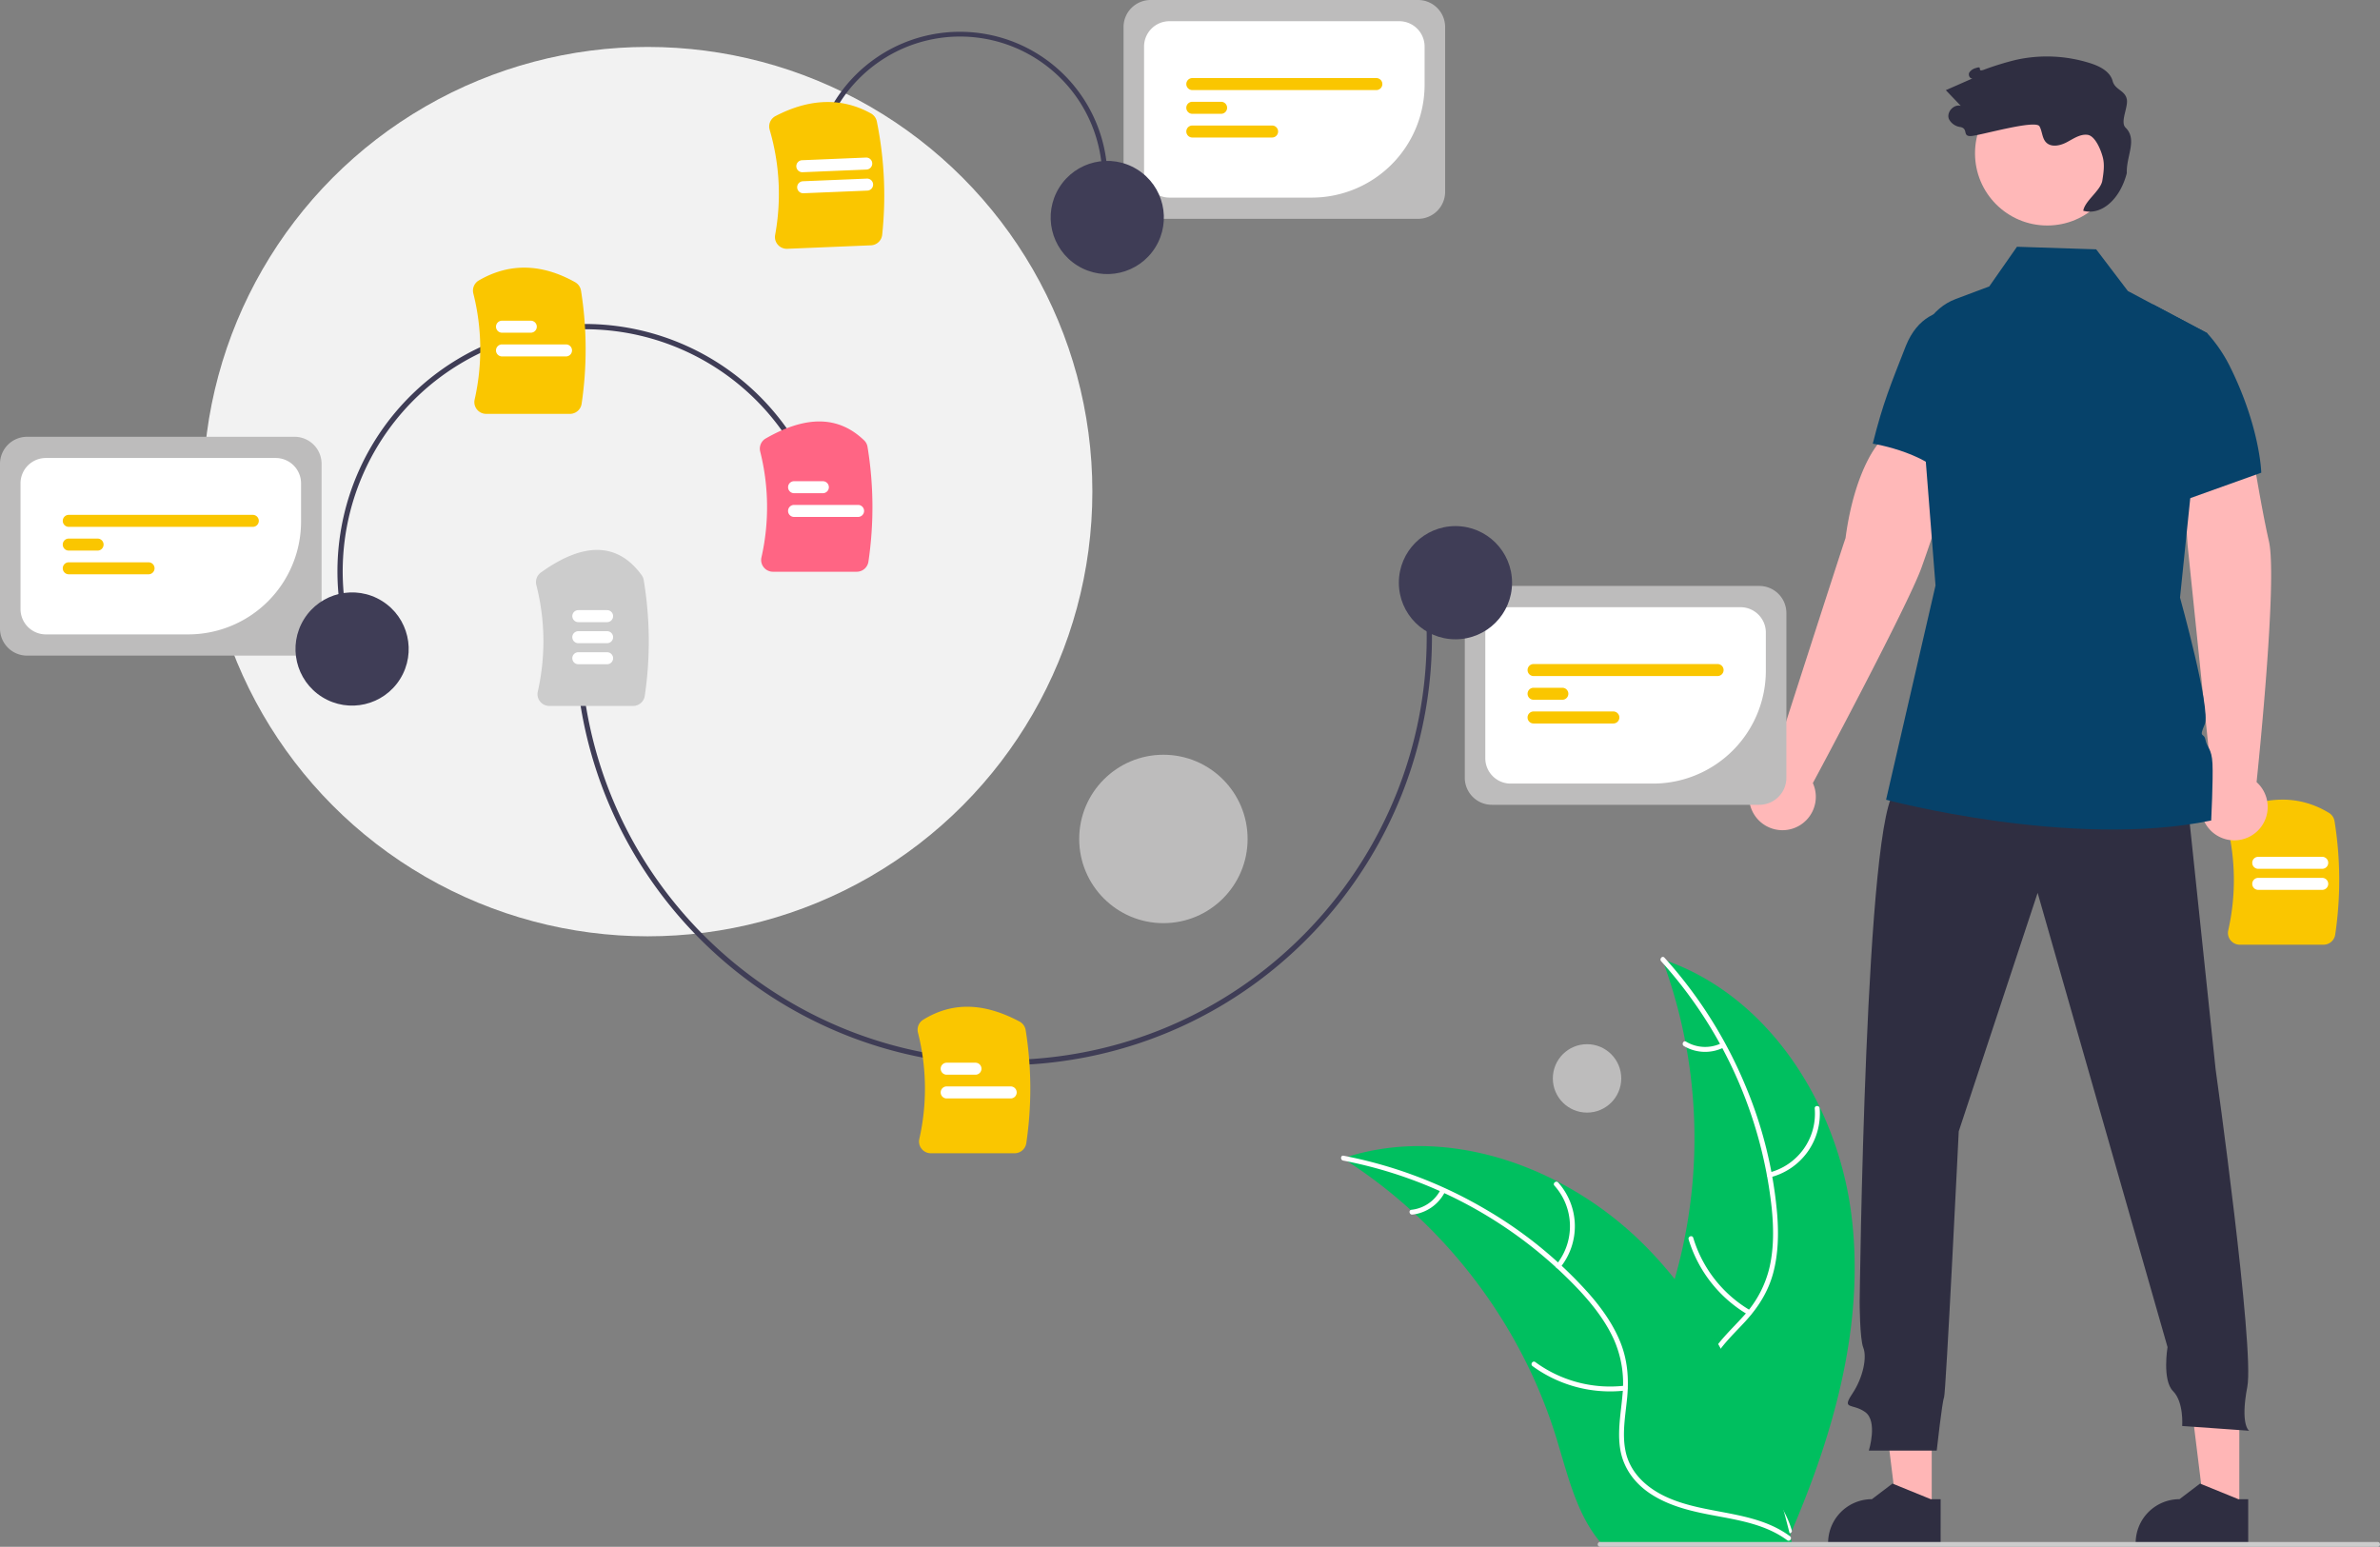 <?xml version="1.0"?>
<svg width="904.512" height="587.861" xmlns="http://www.w3.org/2000/svg" xmlns:svg="http://www.w3.org/2000/svg" data-name="Layer 1">
 <rect width="100%" height="100%" fill="#808080" stroke="none"/>
 <g class="layer">
  <title>Layer 1</title>
  <path d="m1030.78,515.1l-31.8,0a4.5,4.5 0 0 1 -3.54,-1.71a4.41,4.41 0 0 1 -0.86,-3.74a86.54,86.54 0 0 0 -0.42,-40.01a4.47,4.47 0 0 1 2.42,-5.13c13.29,-6.21 25.49,-6.05 36.26,0.48a4.53,4.53 0 0 1 2.14,3.16a141.55,141.55 0 0 1 0.26,43.08a4.49,4.49 0 0 1 -4.46,3.87z" fill="#fac600" id="svg_1" transform="translate(-147.744 -156.069)"/>
  <path d="m1030.3,494.26l-24.32,0a2.28,2.28 0 0 1 0,-4.56l24.32,0a2.28,2.28 0 0 1 0,4.56z" fill="#fff" id="svg_2" transform="translate(-147.744 -156.069)"/>
  <path d="m1030.3,486.26l-24.32,0a2.28,2.28 0 0 1 0,-4.56l24.32,0a2.28,2.28 0 0 1 0,4.56z" fill="#fff" id="svg_3" transform="translate(-147.744 -156.069)"/>
  <circle cx="246.15" cy="186.84" fill="#f2f2f2" id="svg_4" r="169"/>
  <circle cx="442.15" cy="318.84" fill="#bdbcbc" id="svg_5" r="32" transform="matrix(1 0 0 1 0 0)"/>
  <circle cx="603.15" cy="409.84" fill="#bdbcbc" id="svg_6" r="13"/>
  <path d="m703.53,460.97c-5.49,-41.89 -31.73,-83.03 -71.81,-96.42a194.66,194.66 0 0 1 0.85,133.64c-6.04,16.66 -14.49,34.56 -8.6,51.27c3.66,10.4 12.51,18.32 22.37,23.24c9.87,4.93 20.8,7.23 31.59,9.49l2.13,1.74c16.86,-38.74 28.95,-81.07 23.47,-122.96z" fill="#00bf5f" id="svg_7" transform="matrix(1 0 0 1 0 0)"/>
  <path d="m779.07,521.41a166.38,166.38 0 0 1 41.96,93.37c0.78,7.46 0.92,15.08 -0.67,22.44a41.09,41.09 0 0 1 -10.1,19.13c-4.57,5.09 -9.84,9.77 -13.1,15.88c-3.43,6.45 -3.52,13.74 -1.09,20.55c2.96,8.33 8.74,15.09 14.62,21.52c6.53,7.12 13.43,14.43 16.24,23.91c0.35,1.15 2.11,0.56 1.77,-0.59c-4.9,-16.51 -21.02,-25.8 -28.77,-40.65c-3.62,-6.93 -5.17,-14.99 -1.87,-22.35c2.89,-6.43 8.32,-11.26 13,-16.37c4.91,-5.37 8.66,-11.25 10.57,-18.34c1.95,-7.24 2.11,-14.89 1.53,-22.33a161.42,161.42 0 0 0 -12.1,-48.97a169.33,169.33 0 0 0 -30.76,-48.6c-0.81,-0.89 -2.02,0.52 -1.23,1.4z" fill="#fff" id="svg_8" transform="translate(-147.744 -156.069)"/>
  <path d="m820.46,603.52a24.96,24.96 0 0 0 18.83,-26.27c-0.1,-1.19 -1.96,-1.09 -1.86,0.1a23.11,23.11 0 0 1 -17.56,24.41c-1.17,0.28 -0.57,2.04 0.59,1.76z" fill="#fff" id="svg_9" transform="translate(-147.744 -156.069)"/>
  <path d="m812.92,654.07a48.11,48.11 0 0 1 -21.66,-27.57c-0.34,-1.15 -2.11,-0.55 -1.76,0.6a50.04,50.04 0 0 0 22.6,28.64c1.03,0.61 1.85,-1.06 0.82,-1.67z" fill="#fff" id="svg_10" transform="translate(-147.744 -156.069)"/>
  <path d="m801.93,552.55a14.13,14.13 0 0 1 -13.39,-0.6c-1.03,-0.62 -1.85,1.06 -0.83,1.67a15.83,15.83 0 0 0 14.82,0.69a0.96,0.96 0 0 0 0.58,-1.18a0.94,0.94 0 0 0 -1.18,-0.58z" fill="#fff" id="svg_11" transform="translate(-147.744 -156.069)"/>
  <path d="m510.33,440.21c0.63,0.41 1.26,0.81 1.89,1.23a186.08,186.08 0 0 1 23.91,18.42c0.59,0.52 1.17,1.05 1.74,1.58a196.17,196.17 0 0 1 42.98,58.05a190.51,190.51 0 0 1 10.61,26.93c3.93,12.75 7.18,26.89 14.87,37.29a32.68,32.68 0 0 0 2.56,3.13l68.88,-0.44c0.16,-0.08 0.32,-0.15 0.47,-0.23l2.75,0.11c-0.11,-0.48 -0.24,-0.99 -0.35,-1.47c-0.07,-0.28 -0.15,-0.57 -0.21,-0.85c-0.05,-0.19 -0.1,-0.38 -0.13,-0.55c-0.02,-0.06 -0.03,-0.12 -0.05,-0.17c-0.03,-0.17 -0.08,-0.33 -0.11,-0.49q-1.07,-4.21 -2.19,-8.42c0,-0.02 0,-0.02 -0.02,-0.03c-5.78,-21.39 -13.39,-42.48 -23.97,-61.74c-0.32,-0.58 -0.63,-1.17 -0.98,-1.75a181.79,181.79 0 0 0 -16.49,-24.67a160.71,160.71 0 0 0 -10.78,-12.17a133.64,133.64 0 0 0 -33.6,-24.84c-24.79,-12.88 -53.42,-17.7 -79.78,-9.56c-0.67,0.21 -1.33,0.42 -2,0.64z" fill="#00bf5f" id="svg_12" transform="matrix(1 0 0 1 0 0)"/>
  <path d="m658.23,597.15a166.38,166.38 0 0 1 89.72,49.29c5.1,5.49 9.8,11.49 12.97,18.32a41.09,41.09 0 0 1 3.45,21.36c-0.58,6.81 -1.97,13.72 -0.89,20.56c1.13,7.22 5.46,13.09 11.49,17.07c7.38,4.87 16.07,6.79 24.63,8.37c9.51,1.77 19.41,3.44 27.37,9.32c0.97,0.72 2.01,-0.82 1.05,-1.53c-13.85,-10.23 -32.31,-7.95 -47.44,-15.14c-7.06,-3.35 -13.15,-8.85 -14.95,-16.72c-1.56,-6.87 -0.14,-14 0.52,-20.9c0.68,-7.24 0.14,-14.2 -2.6,-21c-2.8,-6.96 -7.28,-13.16 -12.22,-18.75a161.42,161.42 0 0 0 -39.15,-31.82a169.33,169.33 0 0 0 -53.82,-20.28c-1.18,-0.23 -1.3,1.63 -0.13,1.85z" fill="#fff" id="svg_13" transform="translate(-147.744 -156.069)"/>
  <path d="m740.71,637.79a24.96,24.96 0 0 0 -0.78,-32.31c-0.8,-0.89 -2.23,0.31 -1.42,1.2a23.11,23.11 0 0 1 0.66,30.06c-0.76,0.93 0.78,1.98 1.54,1.05z" fill="#fff" id="svg_14" transform="translate(-147.744 -156.069)"/>
  <path d="m765.13,682.7a48.11,48.11 0 0 1 -33.9,-8.98c-0.97,-0.7 -2.02,0.83 -1.05,1.54a50.04,50.04 0 0 0 35.29,9.27c1.19,-0.14 0.84,-1.97 -0.34,-1.83z" fill="#fff" id="svg_15" transform="translate(-147.744 -156.069)"/>
  <path d="m695.22,608.25a14.13,14.13 0 0 1 -11.05,7.59c-1.19,0.13 -0.84,1.95 0.35,1.83a15.83,15.83 0 0 0 12.24,-8.37a0.96,0.96 0 0 0 -0.24,-1.29a0.94,0.94 0 0 0 -1.3,0.24z" fill="#fff" id="svg_16" transform="translate(-147.744 -156.069)"/>
  <path d="m988.43,453.32l-9.31,-90.16l-2.46,-37.11l26.07,-4.72s3.91,25.51 7.32,40.48c3.37,14.78 -4.49,89.53 -4.7,91.5a12.68,12.68 0 1 1 -16.92,0.01z" fill="#ffb8b8" id="svg_17" transform="translate(-147.744 -156.069)"/>
  <polygon fill="#ffb6b6" id="svg_18" points="734.148 574.092 720.884 574.092 714.574 522.932 734.15 522.933 734.148 574.092"/>
  <path d="m885.27,743.02l-42.76,0l0,-0.54a16.65,16.65 0 0 1 16.64,-16.65l0,0l7.82,-5.93l14.57,5.93l3.74,0l-0.01,17.19z" fill="#2f2e41" id="svg_19" transform="translate(-147.744 -156.069)"/>
  <polygon fill="#ffb6b6" id="svg_20" points="851.045 574.092 837.782 574.092 831.472 522.932 851.048 522.933 851.045 574.092"/>
  <path d="m1002.17,743.02l-42.77,0l0,-0.54a16.65,16.65 0 0 1 16.65,-16.65l0,0l7.81,-5.93l14.58,5.93l3.73,0l0,17.19z" fill="#2f2e41" id="svg_21" transform="translate(-147.744 -156.069)"/>
  <path d="m978.62,456.35l11.15,105.98s14.85,106.12 12.06,120.76s0.7,16.73 0.7,16.73l-25.45,-1.81s0.7,-9.06 -3.48,-13.25s-2.09,-16.73 -2.09,-16.73l-49.37,-172.63l-29.98,90.64s-4.88,99.7 -5.58,101.1s-2.79,20.22 -2.79,20.22l-25.8,0s3.49,-11.16 -1.39,-14.64s-9.07,-0.7 -4.88,-6.98s5.58,-13.94 4.18,-17.43s-1.39,-17.43 -1.39,-17.43s2.09,-188.25 13.94,-194.53s110.17,0 110.17,0z" fill="#2f2e41" id="svg_22" transform="translate(-147.744 -156.069)"/>
  <circle cx="778.04" cy="58.26" fill="#ffb8b8" id="svg_23" r="27.44"/>
  <path d="m859.39,179.65l-26.99,9.67l-8.22,2.95l-6,-76.63l20.59,10.92a0.43,0.43 0 0 1 0.09,0.09a55.72,55.72 0 0 1 8.87,13.15c11.29,22.96 11.66,39.85 11.66,39.85z" fill="#06426a" id="svg_24" transform="matrix(1 0 0 1 0 0)"/>
  <path d="m821.22,446.85s27.43,-85.22 27.91,-86.25c3.59,-27.28 13.93,-39.31 15.48,-38l26.66,9.24s-7.93,25.11 -13.3,40.04c-5.13,14.25 -40.28,80.07 -41.26,81.79a12.68,12.68 0 1 1 -15.49,-6.82z" fill="#ffb8b8" id="svg_25" transform="translate(-147.744 -156.069)"/>
  <path d="m756.34,120.58s-23.09,-11.32 -32.04,10.91c-5.86,14.99 -8.64,21.52 -12.56,37.13c0,0 23.54,3.54 31.08,16.83l13.52,-64.87z" fill="#06426a" id="svg_26"/>
  <path d="m840.36,311.83c-53.14,10.98 -123.56,-7.89 -123.56,-7.89l18.79,-81.43l-6.68,-85.22c-0.82,-10.42 5.12,-20.19 14.35,-23.65l12.75,-4.78l10.54,-15.08l30.1,0.98l12.04,15.84l9.49,5.04l20.59,10.92l0.09,0.05l0,0.04l-6.46,62.67l-3.89,37.79s11.83,42.5 9.4,48.14c-2.43,5.63 -0.31,2.91 0.27,5.92c0.59,3 2.4,3.2 2.67,9.12c0.28,5.92 -0.49,21.54 -0.49,21.54z" fill="#06426a" id="svg_27" transform="matrix(1 0 0 1 0 0)"/>
  <path d="m955.55,204.56c-2.17,-2.14 1.1,-7.81 0.48,-10.79c-0.71,-3.42 -4.48,-3.52 -5.38,-6.89c-0.96,-3.63 -4.83,-5.61 -8.41,-6.76a54.39,54.39 0 0 0 -28.34,-1.3a108.2,108.2 0 0 0 -12.27,3.78c-2.76,0.97 -0.1,-1.68 -2.86,-0.7a4.34,4.34 0 0 0 -2.6,1.72c-0.5,0.94 0.17,2.44 1.22,2.25q-5.07,2.24 -10.14,4.47q2.85,2.98 5.69,5.96c-2.69,-0.77 -5.57,2.45 -4.5,5.04a5.69,5.69 0 0 0 4.35,3.01c3.05,0.6 0.74,3.49 3.84,3.44s24.72,-6.42 26.22,-3.71c1.08,1.93 0.96,4.49 2.49,6.08c1.96,2.03 5.39,1.29 7.88,-0.04c2.5,-1.32 5.03,-3.14 7.83,-2.82c2.94,0.33 5.15,5.75 5.87,8.61c0.73,2.86 0.27,5.86 -0.19,8.78c-0.6,3.82 -6.64,7.65 -7.25,11.48c6.71,1.85 13.9,-4.05 16.55,-14.31c-0.26,-6.48 4.14,-12.74 -0.48,-17.3z" fill="#2f2e41" id="svg_28" transform="translate(-147.744 -156.069)"/>
  <path d="m528.99,560.91c-80.77,0.01 -151.05,-60.25 -161.43,-142.43l1.98,-0.26c10.25,81.18 79.68,140.69 159.45,140.69a161.36,161.36 0 0 0 20.28,-1.28c87.98,-11.11 150.52,-91.74 139.41,-179.72l1.98,-0.25c11.25,89.08 -52.06,170.71 -141.14,181.96a163.74,163.74 0 0 1 -20.53,1.29z" fill="#3f3d56" id="svg_29" transform="translate(-147.744 -156.069)"/>
  <path d="m533.33,594.36l-31.8,0a4.5,4.5 0 0 1 -3.54,-1.7a4.41,4.41 0 0 1 -0.86,-3.75a86.52,86.52 0 0 0 -0.52,-40.4a4.48,4.48 0 0 1 1.95,-4.87c11,-6.82 22.98,-6.6 36.63,0.65a4.55,4.55 0 0 1 2.36,3.28a141.56,141.56 0 0 1 0.24,42.92a4.49,4.49 0 0 1 -4.46,3.87z" fill="#fac600" id="svg_30" transform="translate(-147.744 -156.069)"/>
  <path d="m388.33,424.36l-31.8,0a4.5,4.5 0 0 1 -3.54,-1.7a4.41,4.41 0 0 1 -0.86,-3.75a86.49,86.49 0 0 0 -0.56,-40.53a4.51,4.51 0 0 1 1.75,-4.74c16.36,-11.76 29.23,-11.42 38.28,1.01a4.52,4.52 0 0 1 0.79,1.91a141.54,141.54 0 0 1 0.4,43.93a4.49,4.49 0 0 1 -4.46,3.87z" fill="#ccc" id="svg_31" transform="translate(-147.744 -156.069)"/>
  <path d="m518.47,564.51l-10.94,0a2.28,2.28 0 0 1 0,-4.56l10.94,0a2.28,2.28 0 0 1 0,4.56z" fill="#fff" id="svg_32" transform="translate(-147.744 -156.069)"/>
  <path d="m531.85,573.53l-24.32,0a2.28,2.28 0 0 1 0,-4.57l24.32,0a2.28,2.28 0 0 1 0,4.57z" fill="#fff" id="svg_33" transform="translate(-147.744 -156.069)"/>
  <path d="m378.47,392.51l-10.94,0a2.28,2.28 0 0 1 0,-4.56l10.94,0a2.28,2.28 0 0 1 0,4.56z" fill="#fff" id="svg_34" transform="translate(-147.744 -156.069)"/>
  <path d="m378.47,400.51l-10.94,0a2.28,2.28 0 0 1 0,-4.56l10.94,0a2.28,2.28 0 0 1 0,4.56z" fill="#fff" id="svg_35" transform="translate(-147.744 -156.069)"/>
  <path d="m378.47,408.51l-10.94,0a2.28,2.28 0 0 1 0,-4.56l10.94,0a2.28,2.28 0 0 1 0,4.56z" fill="#fff" id="svg_36" transform="translate(-147.744 -156.069)"/>
  <path d="m668.63,305.86l-101.66,0a10.29,10.29 0 0 1 -10.28,-10.27l0,-62.62a10.29,10.29 0 0 1 10.28,-10.28l101.66,0a10.29,10.29 0 0 1 10.28,10.28l0,62.62a10.29,10.29 0 0 1 -10.28,10.27z" fill="#bdbcbc" id="svg_37" transform="matrix(1 0 0 1 0 0)"/>
  <path d="m775.98,453.87l-54.13,0a9.64,9.64 0 0 1 -9.62,-9.63l0,-47.79a9.64,9.64 0 0 1 9.62,-9.62l87.37,0a9.64,9.64 0 0 1 9.63,9.62l0,14.55a42.92,42.92 0 0 1 -42.87,42.87z" fill="#fff" id="svg_38" transform="translate(-147.744 -156.069)"/>
  <path d="m800.51,413l-69.94,0a2.28,2.28 0 1 1 0,-4.56l69.94,0a2.28,2.28 0 1 1 0,4.56z" fill="#fac600" id="svg_39" transform="translate(-147.744 -156.069)"/>
  <path d="m741.51,422.01l-10.94,0a2.28,2.28 0 0 1 0,-4.56l10.94,0a2.28,2.28 0 0 1 0,4.56z" fill="#fac600" id="svg_40" transform="translate(-147.744 -156.069)"/>
  <path d="m760.89,431.03l-30.32,0a2.28,2.28 0 0 1 0,-4.57l30.32,0a2.28,2.28 0 1 1 0,4.57z" fill="#fac600" id="svg_41" transform="translate(-147.744 -156.069)"/>
  <circle cx="553.14" cy="221.45" fill="#3f3d56" id="svg_42" r="21.51"/>
  <path d="m457.43,213.92a56.09,56.09 0 1 1 110.06,21.68l-1.97,-0.38a54.09,54.09 0 1 0 -106.13,-20.91l-1.96,-0.39z" fill="#3f3d56" id="svg_43" transform="translate(-147.744 -156.069)"/>
  <path d="m478.73,249.3l-31.78,1.32a4.5,4.5 0 0 1 -3.6,-1.56a4.41,4.41 0 0 1 -1.02,-3.7a86.54,86.54 0 0 0 -2.07,-39.95a4.47,4.47 0 0 1 2.21,-5.23c13.01,-6.76 25.21,-7.11 36.24,-1.02a4.53,4.53 0 0 1 2.27,3.06a141.55,141.55 0 0 1 2.04,43.03a4.49,4.49 0 0 1 -4.29,4.05z" fill="#fac600" id="svg_44" transform="translate(-147.744 -156.069)"/>
  <path d="m477.38,228.51l-24.29,1a2.28,2.28 0 1 1 -0.19,-4.56l24.29,-1a2.28,2.28 0 0 1 0.19,4.56z" fill="#fff" id="svg_45" transform="translate(-147.744 -156.069)"/>
  <path d="m477.05,220.51l-24.29,1.01a2.28,2.28 0 0 1 -0.19,-4.56l24.29,-1.01a2.28,2.28 0 0 1 0.19,4.56z" fill="#fff" id="svg_46" transform="translate(-147.744 -156.069)"/>
  <path d="m538.95,83.17l-101.67,0a10.29,10.29 0 0 1 -10.28,-10.28l0,-62.61a10.29,10.29 0 0 1 10.28,-10.28l101.67,0a10.29,10.29 0 0 1 10.27,10.28l0,62.61a10.29,10.29 0 0 1 -10.27,10.28z" fill="#bdbcbc" id="svg_47" transform="matrix(1 0 0 1 0 0)"/>
  <path d="m646.29,231.17l-54.12,0a9.64,9.64 0 0 1 -9.63,-9.62l0,-47.79a9.64,9.64 0 0 1 9.63,-9.63l87.37,0a9.64,9.64 0 0 1 9.62,9.63l0,14.54a42.92,42.92 0 0 1 -42.87,42.87z" fill="#fff" id="svg_48" transform="translate(-147.744 -156.069)"/>
  <path d="m670.82,190.3l-69.94,0a2.28,2.28 0 1 1 0,-4.56l69.94,0a2.28,2.28 0 1 1 0,4.56z" fill="#fac600" id="svg_49" transform="translate(-147.744 -156.069)"/>
  <path d="m611.82,199.32l-10.94,0a2.28,2.28 0 0 1 0,-4.57l10.94,0a2.28,2.28 0 0 1 0,4.57z" fill="#fac600" id="svg_50" transform="translate(-147.744 -156.069)"/>
  <path d="m631.2,208.33l-30.32,0a2.28,2.28 0 0 1 0,-4.56l30.32,0a2.28,2.28 0 0 1 0,4.56z" fill="#fac600" id="svg_51" transform="translate(-147.744 -156.069)"/>
  <circle cx="568.56" cy="238.72" fill="#3f3d56" id="svg_52" r="21.51" transform="translate(-82.089 439.498) rotate(-58.134)"/>
  <path d="m1051.34,743.93l-295.47,0a0.92,0.92 0 0 1 0,-1.84l295.47,0a0.92,0.92 0 1 1 0,1.84z" fill="#ccc" id="svg_53" transform="translate(-147.744 -156.069)"/>
  <path d="m282.07,406.5a94.03,94.03 0 0 1 175.9,-66.54l-1.87,0.71a92.03,92.03 0 1 0 -172.16,65.12l-1.87,0.71z" fill="#3f3d56" id="svg_54" transform="translate(-147.744 -156.069)"/>
  <path d="m364.33,313.36l-31.8,0a4.5,4.5 0 0 1 -3.54,-1.7a4.41,4.41 0 0 1 -0.86,-3.75a86.51,86.51 0 0 0 -0.5,-40.31a4.46,4.46 0 0 1 2.06,-4.93c11.52,-6.71 23.82,-6.5 36.56,0.61a4.51,4.51 0 0 1 2.3,3.23a141.56,141.56 0 0 1 0.24,42.98a4.49,4.49 0 0 1 -4.46,3.87z" fill="#fac600" id="svg_55" transform="translate(-147.744 -156.069)"/>
  <path d="m349.47,282.51l-10.94,0a2.28,2.28 0 0 1 0,-4.56l10.94,0a2.28,2.28 0 0 1 0,4.56z" fill="#fff" id="svg_56" transform="translate(-147.744 -156.069)"/>
  <path d="m362.85,291.53l-24.32,0a2.28,2.28 0 0 1 0,-4.57l24.32,0a2.28,2.28 0 0 1 0,4.57z" fill="#fff" id="svg_57" transform="translate(-147.744 -156.069)"/>
  <path d="m111.95,249.17l-101.67,0a10.29,10.29 0 0 1 -10.28,-10.28l0,-62.61a10.29,10.29 0 0 1 10.28,-10.28l101.67,0a10.29,10.29 0 0 1 10.27,10.28l0,62.61a10.29,10.29 0 0 1 -10.27,10.28z" fill="#bdbcbc" id="svg_58" transform="matrix(1 0 0 1 0 0)"/>
  <path d="m219.29,397.17l-54.12,0a9.64,9.64 0 0 1 -9.63,-9.62l0,-47.79a9.64,9.64 0 0 1 9.63,-9.63l87.37,0a9.64,9.64 0 0 1 9.62,9.63l0,14.54a42.92,42.92 0 0 1 -42.87,42.87z" fill="#fff" id="svg_59" transform="translate(-147.744 -156.069)"/>
  <path d="m243.82,356.3l-69.94,0a2.28,2.28 0 1 1 0,-4.56l69.94,0a2.28,2.28 0 1 1 0,4.56z" fill="#fac600" id="svg_60" transform="translate(-147.744 -156.069)"/>
  <path d="m184.82,365.32l-10.94,0a2.28,2.28 0 0 1 0,-4.57l10.94,0a2.28,2.28 0 0 1 0,4.57z" fill="#fac600" id="svg_61" transform="translate(-147.744 -156.069)"/>
  <path d="m204.2,374.33l-30.32,0a2.28,2.28 0 0 1 0,-4.56l30.32,0a2.28,2.28 0 0 1 0,4.56z" fill="#fac600" id="svg_62" transform="translate(-147.744 -156.069)"/>
  <circle cx="281.56" cy="402.72" fill="#3f3d56" id="svg_63" r="21.51" transform="translate(-356.857 273.172) rotate(-58.134)"/>
  <path d="m473.33,373.36l-31.8,0a4.5,4.5 0 0 1 -3.54,-1.7a4.41,4.41 0 0 1 -0.86,-3.75a86.52,86.52 0 0 0 -0.48,-40.24a4.49,4.49 0 0 1 2.12,-4.97c15.45,-8.85 27.69,-8.6 37.4,0.74a4.44,4.44 0 0 1 1.28,2.48a141.56,141.56 0 0 1 0.34,43.57a4.49,4.49 0 0 1 -4.46,3.87z" fill="#ff6584" id="svg_64" transform="translate(-147.744 -156.069)"/>
  <path d="m460.47,343.51l-10.94,0a2.28,2.28 0 0 1 0,-4.56l10.94,0a2.28,2.28 0 0 1 0,4.56z" fill="#fff" id="svg_65" transform="translate(-147.744 -156.069)"/>
  <path d="m473.85,352.53l-24.32,0a2.28,2.28 0 0 1 0,-4.57l24.32,0a2.28,2.28 0 0 1 0,4.57z" fill="#fff" id="svg_66" transform="translate(-147.744 -156.069)"/>
 </g>
</svg>
